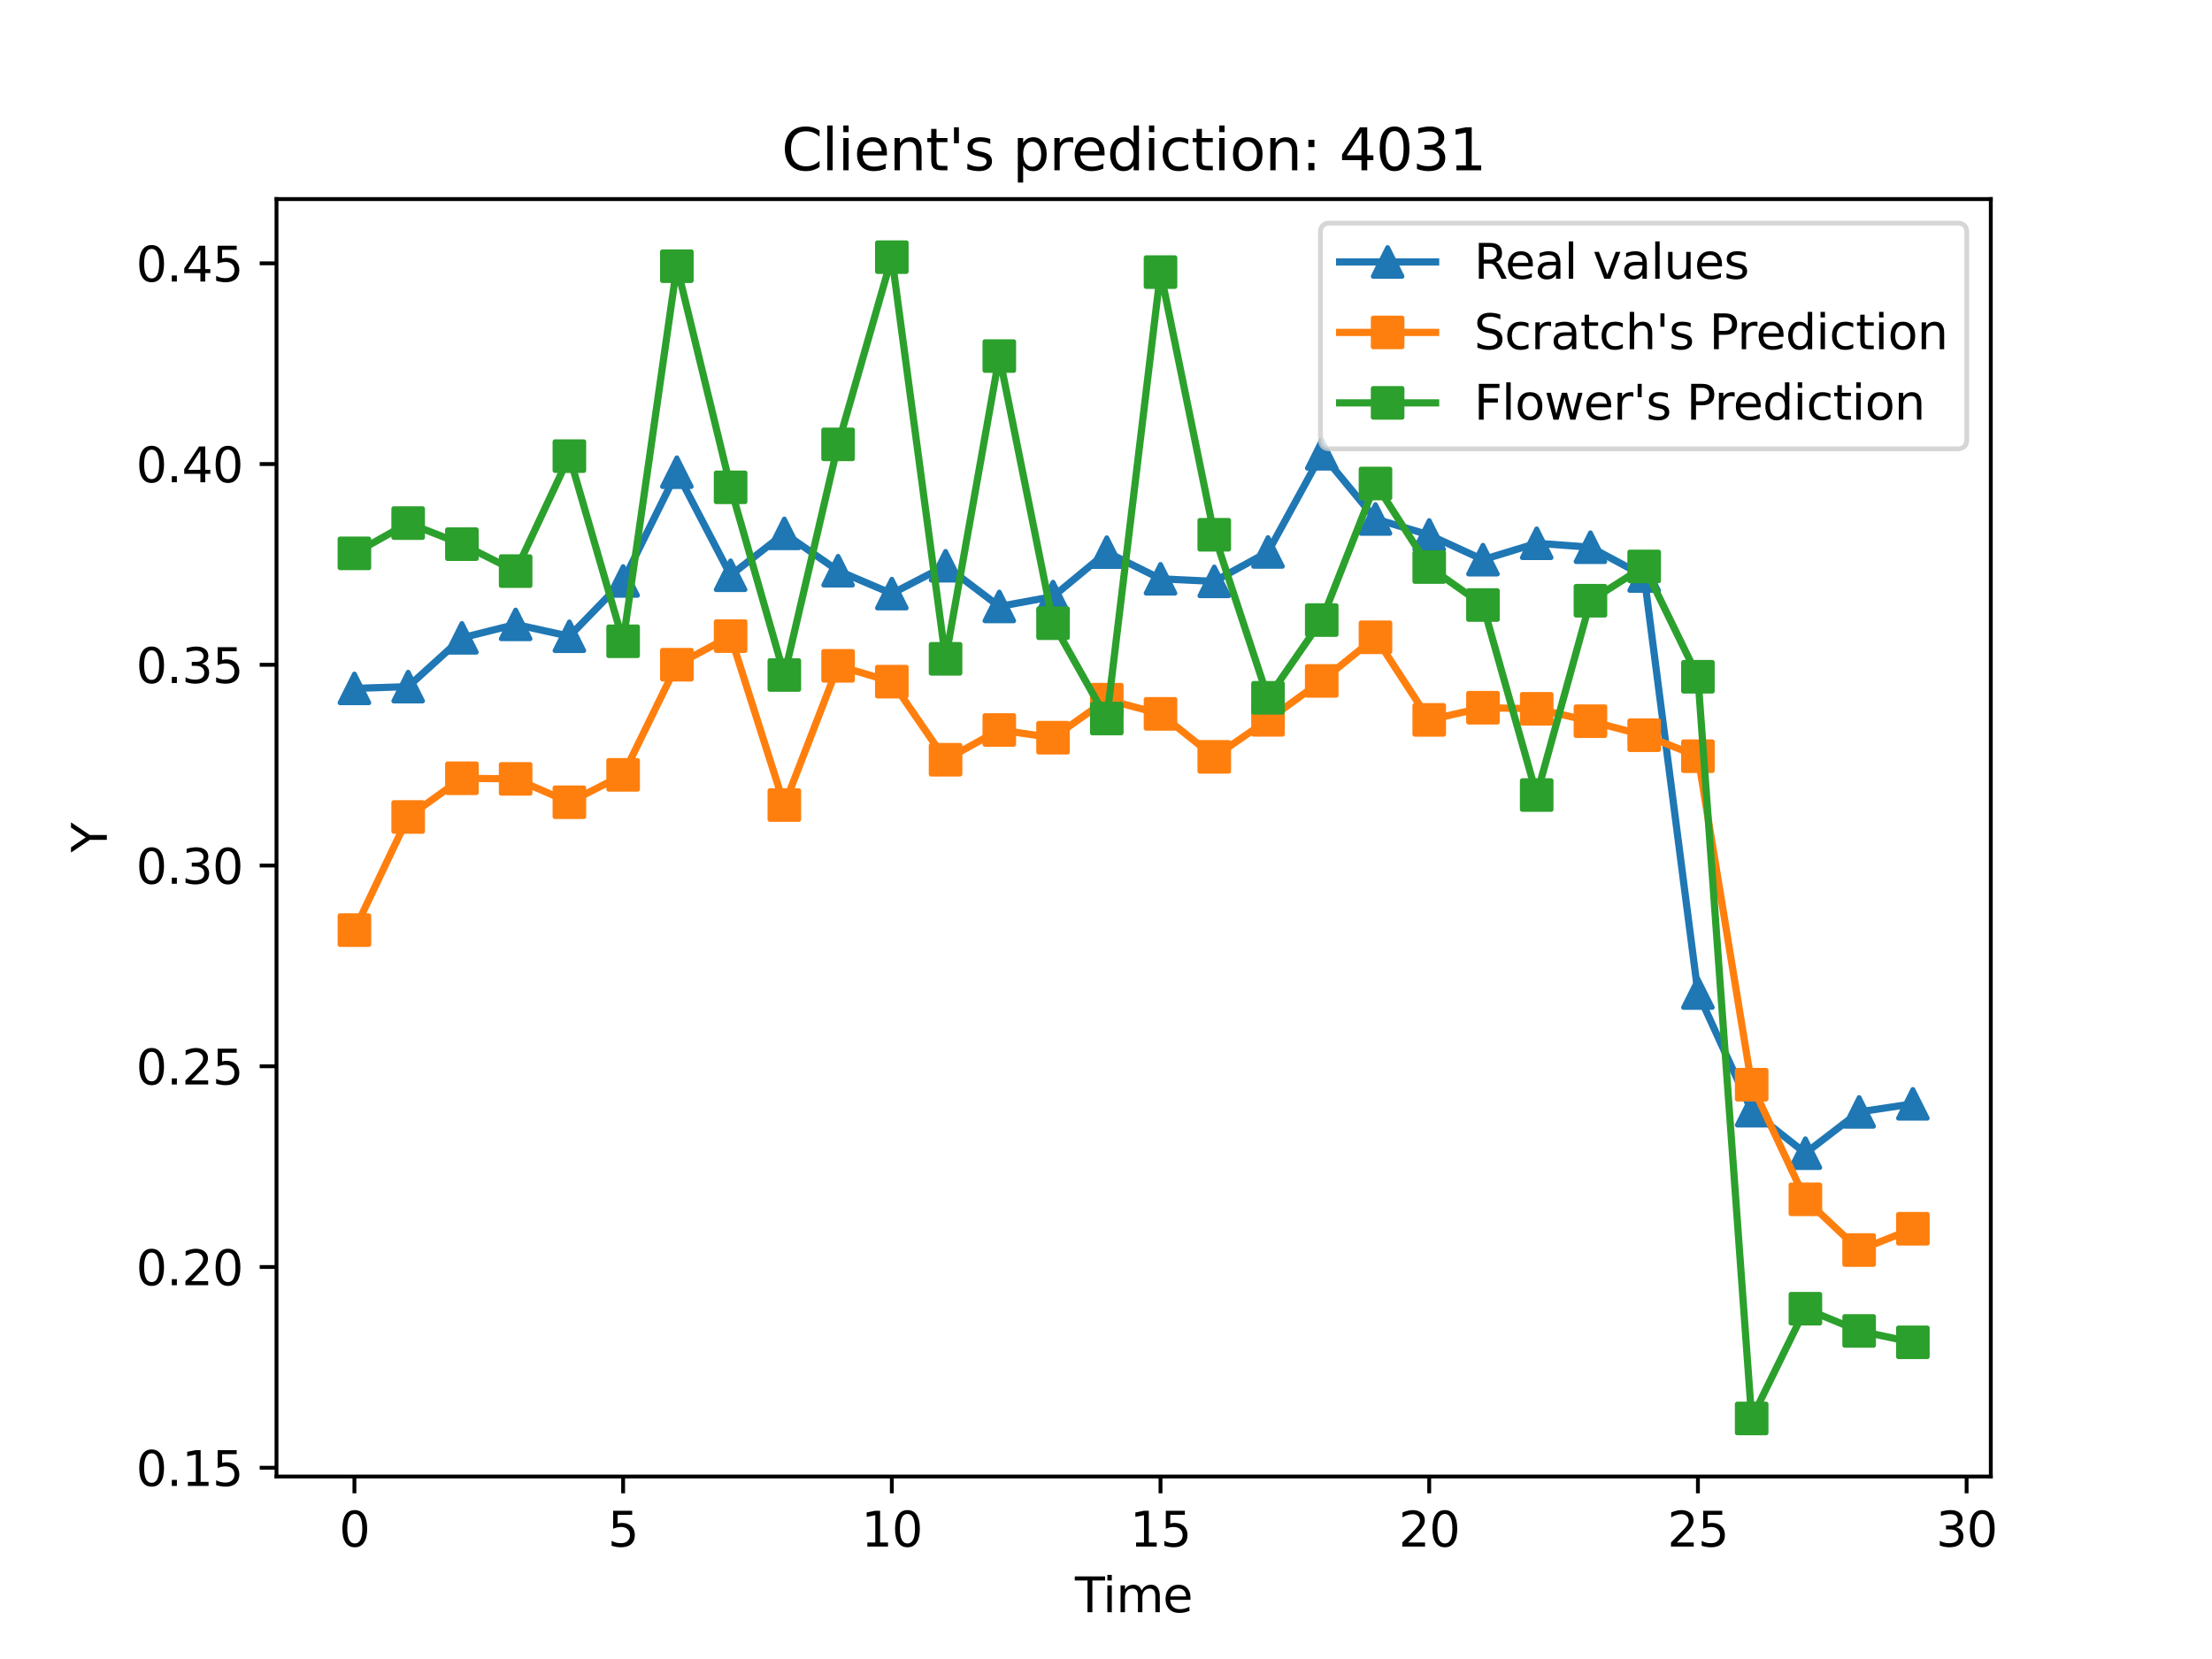 <?xml version="1.0" encoding="utf-8" standalone="no"?>
<!DOCTYPE svg PUBLIC "-//W3C//DTD SVG 1.1//EN"
  "http://www.w3.org/Graphics/SVG/1.1/DTD/svg11.dtd">
<svg xmlns:xlink="http://www.w3.org/1999/xlink" width="460.8pt" height="345.6pt" viewBox="0 0 460.8 345.6" xmlns="http://www.w3.org/2000/svg" version="1.1">
 <defs>
  <style type="text/css">*{stroke-linejoin: round; stroke-linecap: butt}</style>
 </defs>
 <g id="figure_1">
  <g id="patch_1">
   <path d="M 0 345.6 
L 460.8 345.6 
L 460.8 0 
L 0 0 
z
" style="fill: #ffffff"/>
  </g>
  <g id="axes_1">
   <g id="patch_2">
    <path d="M 57.6 307.584 
L 414.72 307.584 
L 414.72 41.472 
L 57.6 41.472 
z
" style="fill: #ffffff"/>
   </g>
   <g id="matplotlib.axis_1">
    <g id="xtick_1">
     <g id="line2d_1">
      <defs>
       <path id="mdb166e1e90" d="M 0 0 
L 0 3.5 
" style="stroke: #000000; stroke-width: 0.8"/>
      </defs>
      <g>
       <use xlink:href="#mdb166e1e90" x="73.833" y="307.584" style="stroke: #000000; stroke-width: 0.8"/>
      </g>
     </g>
     <g id="text_1">
      <!-- 0 -->
      <g transform="translate(70.651 322.182) scale(0.1 -0.1)">
       <defs>
        <path id="DejaVuSans-30" d="M 2034 4250 
Q 1547 4250 1301 3770 
Q 1056 3291 1056 2328 
Q 1056 1369 1301 889 
Q 1547 409 2034 409 
Q 2525 409 2770 889 
Q 3016 1369 3016 2328 
Q 3016 3291 2770 3770 
Q 2525 4250 2034 4250 
z
M 2034 4750 
Q 2819 4750 3233 4129 
Q 3647 3509 3647 2328 
Q 3647 1150 3233 529 
Q 2819 -91 2034 -91 
Q 1250 -91 836 529 
Q 422 1150 422 2328 
Q 422 3509 836 4129 
Q 1250 4750 2034 4750 
z
" transform="scale(0.016)"/>
       </defs>
       <use xlink:href="#DejaVuSans-30"/>
      </g>
     </g>
    </g>
    <g id="xtick_2">
     <g id="line2d_2">
      <g>
       <use xlink:href="#mdb166e1e90" x="129.808" y="307.584" style="stroke: #000000; stroke-width: 0.8"/>
      </g>
     </g>
     <g id="text_2">
      <!-- 5 -->
      <g transform="translate(126.626 322.182) scale(0.1 -0.1)">
       <defs>
        <path id="DejaVuSans-35" d="M 691 4666 
L 3169 4666 
L 3169 4134 
L 1269 4134 
L 1269 2991 
Q 1406 3038 1543 3061 
Q 1681 3084 1819 3084 
Q 2600 3084 3056 2656 
Q 3513 2228 3513 1497 
Q 3513 744 3044 326 
Q 2575 -91 1722 -91 
Q 1428 -91 1123 -41 
Q 819 9 494 109 
L 494 744 
Q 775 591 1075 516 
Q 1375 441 1709 441 
Q 2250 441 2565 725 
Q 2881 1009 2881 1497 
Q 2881 1984 2565 2268 
Q 2250 2553 1709 2553 
Q 1456 2553 1204 2497 
Q 953 2441 691 2322 
L 691 4666 
z
" transform="scale(0.016)"/>
       </defs>
       <use xlink:href="#DejaVuSans-35"/>
      </g>
     </g>
    </g>
    <g id="xtick_3">
     <g id="line2d_3">
      <g>
       <use xlink:href="#mdb166e1e90" x="185.783" y="307.584" style="stroke: #000000; stroke-width: 0.8"/>
      </g>
     </g>
     <g id="text_3">
      <!-- 10 -->
      <g transform="translate(179.42 322.182) scale(0.1 -0.1)">
       <defs>
        <path id="DejaVuSans-31" d="M 794 531 
L 1825 531 
L 1825 4091 
L 703 3866 
L 703 4441 
L 1819 4666 
L 2450 4666 
L 2450 531 
L 3481 531 
L 3481 0 
L 794 0 
L 794 531 
z
" transform="scale(0.016)"/>
       </defs>
       <use xlink:href="#DejaVuSans-31"/>
       <use xlink:href="#DejaVuSans-30" x="63.623"/>
      </g>
     </g>
    </g>
    <g id="xtick_4">
     <g id="line2d_4">
      <g>
       <use xlink:href="#mdb166e1e90" x="241.757" y="307.584" style="stroke: #000000; stroke-width: 0.8"/>
      </g>
     </g>
     <g id="text_4">
      <!-- 15 -->
      <g transform="translate(235.395 322.182) scale(0.1 -0.1)">
       <use xlink:href="#DejaVuSans-31"/>
       <use xlink:href="#DejaVuSans-35" x="63.623"/>
      </g>
     </g>
    </g>
    <g id="xtick_5">
     <g id="line2d_5">
      <g>
       <use xlink:href="#mdb166e1e90" x="297.732" y="307.584" style="stroke: #000000; stroke-width: 0.8"/>
      </g>
     </g>
     <g id="text_5">
      <!-- 20 -->
      <g transform="translate(291.37 322.182) scale(0.1 -0.1)">
       <defs>
        <path id="DejaVuSans-32" d="M 1228 531 
L 3431 531 
L 3431 0 
L 469 0 
L 469 531 
Q 828 903 1448 1529 
Q 2069 2156 2228 2338 
Q 2531 2678 2651 2914 
Q 2772 3150 2772 3378 
Q 2772 3750 2511 3984 
Q 2250 4219 1831 4219 
Q 1534 4219 1204 4116 
Q 875 4013 500 3803 
L 500 4441 
Q 881 4594 1212 4672 
Q 1544 4750 1819 4750 
Q 2544 4750 2975 4387 
Q 3406 4025 3406 3419 
Q 3406 3131 3298 2873 
Q 3191 2616 2906 2266 
Q 2828 2175 2409 1742 
Q 1991 1309 1228 531 
z
" transform="scale(0.016)"/>
       </defs>
       <use xlink:href="#DejaVuSans-32"/>
       <use xlink:href="#DejaVuSans-30" x="63.623"/>
      </g>
     </g>
    </g>
    <g id="xtick_6">
     <g id="line2d_6">
      <g>
       <use xlink:href="#mdb166e1e90" x="353.707" y="307.584" style="stroke: #000000; stroke-width: 0.8"/>
      </g>
     </g>
     <g id="text_6">
      <!-- 25 -->
      <g transform="translate(347.345 322.182) scale(0.1 -0.1)">
       <use xlink:href="#DejaVuSans-32"/>
       <use xlink:href="#DejaVuSans-35" x="63.623"/>
      </g>
     </g>
    </g>
    <g id="xtick_7">
     <g id="line2d_7">
      <g>
       <use xlink:href="#mdb166e1e90" x="409.682" y="307.584" style="stroke: #000000; stroke-width: 0.8"/>
      </g>
     </g>
     <g id="text_7">
      <!-- 30 -->
      <g transform="translate(403.32 322.182) scale(0.1 -0.1)">
       <defs>
        <path id="DejaVuSans-33" d="M 2597 2516 
Q 3050 2419 3304 2112 
Q 3559 1806 3559 1356 
Q 3559 666 3084 287 
Q 2609 -91 1734 -91 
Q 1441 -91 1130 -33 
Q 819 25 488 141 
L 488 750 
Q 750 597 1062 519 
Q 1375 441 1716 441 
Q 2309 441 2620 675 
Q 2931 909 2931 1356 
Q 2931 1769 2642 2001 
Q 2353 2234 1838 2234 
L 1294 2234 
L 1294 2753 
L 1863 2753 
Q 2328 2753 2575 2939 
Q 2822 3125 2822 3475 
Q 2822 3834 2567 4026 
Q 2313 4219 1838 4219 
Q 1578 4219 1281 4162 
Q 984 4106 628 3988 
L 628 4550 
Q 988 4650 1302 4700 
Q 1616 4750 1894 4750 
Q 2613 4750 3031 4423 
Q 3450 4097 3450 3541 
Q 3450 3153 3228 2886 
Q 3006 2619 2597 2516 
z
" transform="scale(0.016)"/>
       </defs>
       <use xlink:href="#DejaVuSans-33"/>
       <use xlink:href="#DejaVuSans-30" x="63.623"/>
      </g>
     </g>
    </g>
    <g id="text_8">
     <!-- Time -->
     <g transform="translate(223.926 335.861) scale(0.1 -0.1)">
      <defs>
       <path id="DejaVuSans-54" d="M -19 4666 
L 3928 4666 
L 3928 4134 
L 2272 4134 
L 2272 0 
L 1638 0 
L 1638 4134 
L -19 4134 
L -19 4666 
z
" transform="scale(0.016)"/>
       <path id="DejaVuSans-69" d="M 603 3500 
L 1178 3500 
L 1178 0 
L 603 0 
L 603 3500 
z
M 603 4863 
L 1178 4863 
L 1178 4134 
L 603 4134 
L 603 4863 
z
" transform="scale(0.016)"/>
       <path id="DejaVuSans-6d" d="M 3328 2828 
Q 3544 3216 3844 3400 
Q 4144 3584 4550 3584 
Q 5097 3584 5394 3201 
Q 5691 2819 5691 2113 
L 5691 0 
L 5113 0 
L 5113 2094 
Q 5113 2597 4934 2840 
Q 4756 3084 4391 3084 
Q 3944 3084 3684 2787 
Q 3425 2491 3425 1978 
L 3425 0 
L 2847 0 
L 2847 2094 
Q 2847 2600 2669 2842 
Q 2491 3084 2119 3084 
Q 1678 3084 1418 2786 
Q 1159 2488 1159 1978 
L 1159 0 
L 581 0 
L 581 3500 
L 1159 3500 
L 1159 2956 
Q 1356 3278 1631 3431 
Q 1906 3584 2284 3584 
Q 2666 3584 2933 3390 
Q 3200 3197 3328 2828 
z
" transform="scale(0.016)"/>
       <path id="DejaVuSans-65" d="M 3597 1894 
L 3597 1613 
L 953 1613 
Q 991 1019 1311 708 
Q 1631 397 2203 397 
Q 2534 397 2845 478 
Q 3156 559 3463 722 
L 3463 178 
Q 3153 47 2828 -22 
Q 2503 -91 2169 -91 
Q 1331 -91 842 396 
Q 353 884 353 1716 
Q 353 2575 817 3079 
Q 1281 3584 2069 3584 
Q 2775 3584 3186 3129 
Q 3597 2675 3597 1894 
z
M 3022 2063 
Q 3016 2534 2758 2815 
Q 2500 3097 2075 3097 
Q 1594 3097 1305 2825 
Q 1016 2553 972 2059 
L 3022 2063 
z
" transform="scale(0.016)"/>
      </defs>
      <use xlink:href="#DejaVuSans-54"/>
      <use xlink:href="#DejaVuSans-69" x="57.959"/>
      <use xlink:href="#DejaVuSans-6d" x="85.742"/>
      <use xlink:href="#DejaVuSans-65" x="183.154"/>
     </g>
    </g>
   </g>
   <g id="matplotlib.axis_2">
    <g id="ytick_1">
     <g id="line2d_8">
      <defs>
       <path id="m5bcfe11e1a" d="M 0 0 
L -3.5 0 
" style="stroke: #000000; stroke-width: 0.8"/>
      </defs>
      <g>
       <use xlink:href="#m5bcfe11e1a" x="57.6" y="305.752" style="stroke: #000000; stroke-width: 0.8"/>
      </g>
     </g>
     <g id="text_9">
      <!-- 0.15 -->
      <g transform="translate(28.334 309.551) scale(0.1 -0.1)">
       <defs>
        <path id="DejaVuSans-2e" d="M 684 794 
L 1344 794 
L 1344 0 
L 684 0 
L 684 794 
z
" transform="scale(0.016)"/>
       </defs>
       <use xlink:href="#DejaVuSans-30"/>
       <use xlink:href="#DejaVuSans-2e" x="63.623"/>
       <use xlink:href="#DejaVuSans-31" x="95.41"/>
       <use xlink:href="#DejaVuSans-35" x="159.033"/>
      </g>
     </g>
    </g>
    <g id="ytick_2">
     <g id="line2d_9">
      <g>
       <use xlink:href="#m5bcfe11e1a" x="57.6" y="263.936" style="stroke: #000000; stroke-width: 0.8"/>
      </g>
     </g>
     <g id="text_10">
      <!-- 0.20 -->
      <g transform="translate(28.334 267.735) scale(0.1 -0.1)">
       <use xlink:href="#DejaVuSans-30"/>
       <use xlink:href="#DejaVuSans-2e" x="63.623"/>
       <use xlink:href="#DejaVuSans-32" x="95.41"/>
       <use xlink:href="#DejaVuSans-30" x="159.033"/>
      </g>
     </g>
    </g>
    <g id="ytick_3">
     <g id="line2d_10">
      <g>
       <use xlink:href="#m5bcfe11e1a" x="57.6" y="222.119" style="stroke: #000000; stroke-width: 0.8"/>
      </g>
     </g>
     <g id="text_11">
      <!-- 0.25 -->
      <g transform="translate(28.334 225.918) scale(0.1 -0.1)">
       <use xlink:href="#DejaVuSans-30"/>
       <use xlink:href="#DejaVuSans-2e" x="63.623"/>
       <use xlink:href="#DejaVuSans-32" x="95.41"/>
       <use xlink:href="#DejaVuSans-35" x="159.033"/>
      </g>
     </g>
    </g>
    <g id="ytick_4">
     <g id="line2d_11">
      <g>
       <use xlink:href="#m5bcfe11e1a" x="57.6" y="180.303" style="stroke: #000000; stroke-width: 0.8"/>
      </g>
     </g>
     <g id="text_12">
      <!-- 0.30 -->
      <g transform="translate(28.334 184.102) scale(0.1 -0.1)">
       <use xlink:href="#DejaVuSans-30"/>
       <use xlink:href="#DejaVuSans-2e" x="63.623"/>
       <use xlink:href="#DejaVuSans-33" x="95.41"/>
       <use xlink:href="#DejaVuSans-30" x="159.033"/>
      </g>
     </g>
    </g>
    <g id="ytick_5">
     <g id="line2d_12">
      <g>
       <use xlink:href="#m5bcfe11e1a" x="57.6" y="138.486" style="stroke: #000000; stroke-width: 0.8"/>
      </g>
     </g>
     <g id="text_13">
      <!-- 0.35 -->
      <g transform="translate(28.334 142.286) scale(0.1 -0.1)">
       <use xlink:href="#DejaVuSans-30"/>
       <use xlink:href="#DejaVuSans-2e" x="63.623"/>
       <use xlink:href="#DejaVuSans-33" x="95.41"/>
       <use xlink:href="#DejaVuSans-35" x="159.033"/>
      </g>
     </g>
    </g>
    <g id="ytick_6">
     <g id="line2d_13">
      <g>
       <use xlink:href="#m5bcfe11e1a" x="57.6" y="96.67" style="stroke: #000000; stroke-width: 0.8"/>
      </g>
     </g>
     <g id="text_14">
      <!-- 0.40 -->
      <g transform="translate(28.334 100.469) scale(0.1 -0.1)">
       <defs>
        <path id="DejaVuSans-34" d="M 2419 4116 
L 825 1625 
L 2419 1625 
L 2419 4116 
z
M 2253 4666 
L 3047 4666 
L 3047 1625 
L 3713 1625 
L 3713 1100 
L 3047 1100 
L 3047 0 
L 2419 0 
L 2419 1100 
L 313 1100 
L 313 1709 
L 2253 4666 
z
" transform="scale(0.016)"/>
       </defs>
       <use xlink:href="#DejaVuSans-30"/>
       <use xlink:href="#DejaVuSans-2e" x="63.623"/>
       <use xlink:href="#DejaVuSans-34" x="95.41"/>
       <use xlink:href="#DejaVuSans-30" x="159.033"/>
      </g>
     </g>
    </g>
    <g id="ytick_7">
     <g id="line2d_14">
      <g>
       <use xlink:href="#m5bcfe11e1a" x="57.6" y="54.853" style="stroke: #000000; stroke-width: 0.8"/>
      </g>
     </g>
     <g id="text_15">
      <!-- 0.45 -->
      <g transform="translate(28.334 58.653) scale(0.1 -0.1)">
       <use xlink:href="#DejaVuSans-30"/>
       <use xlink:href="#DejaVuSans-2e" x="63.623"/>
       <use xlink:href="#DejaVuSans-34" x="95.41"/>
       <use xlink:href="#DejaVuSans-35" x="159.033"/>
      </g>
     </g>
    </g>
    <g id="text_16">
     <!-- Y -->
     <g transform="translate(22.255 177.582) rotate(-90) scale(0.1 -0.1)">
      <defs>
       <path id="DejaVuSans-59" d="M -13 4666 
L 666 4666 
L 1959 2747 
L 3244 4666 
L 3922 4666 
L 2272 2222 
L 2272 0 
L 1638 0 
L 1638 2222 
L -13 4666 
z
" transform="scale(0.016)"/>
      </defs>
      <use xlink:href="#DejaVuSans-59"/>
     </g>
    </g>
   </g>
   <g id="line2d_15">
    <path d="M 73.833 143.404 
L 85.028 143.033 
L 96.223 132.874 
L 107.418 130.077 
L 118.613 132.545 
L 129.808 121.028 
L 141.003 98.364 
L 152.198 119.835 
L 163.393 111.115 
L 174.588 118.889 
L 185.783 123.66 
L 196.978 117.861 
L 208.173 126.334 
L 219.368 124.277 
L 230.563 115.023 
L 241.757 120.576 
L 252.952 121.11 
L 264.147 114.982 
L 275.342 94.539 
L 286.537 108.113 
L 297.732 111.444 
L 308.927 116.586 
L 320.122 113.172 
L 331.317 113.995 
L 342.512 120 
L 353.707 206.87 
L 364.902 231.384 
L 376.097 240.227 
L 387.292 231.631 
L 398.487 229.945 
" clip-path="url(#pe7dfb526c8)" style="fill: none; stroke: #1f77b4; stroke-width: 1.5; stroke-linecap: square"/>
    <defs>
     <path id="m03e7fc1039" d="M 0 -3 
L -3 3 
L 3 3 
z
" style="stroke: #1f77b4; stroke-linejoin: miter"/>
    </defs>
    <g clip-path="url(#pe7dfb526c8)">
     <use xlink:href="#m03e7fc1039" x="73.833" y="143.404" style="fill: #1f77b4; stroke: #1f77b4; stroke-linejoin: miter"/>
     <use xlink:href="#m03e7fc1039" x="85.028" y="143.033" style="fill: #1f77b4; stroke: #1f77b4; stroke-linejoin: miter"/>
     <use xlink:href="#m03e7fc1039" x="96.223" y="132.874" style="fill: #1f77b4; stroke: #1f77b4; stroke-linejoin: miter"/>
     <use xlink:href="#m03e7fc1039" x="107.418" y="130.077" style="fill: #1f77b4; stroke: #1f77b4; stroke-linejoin: miter"/>
     <use xlink:href="#m03e7fc1039" x="118.613" y="132.545" style="fill: #1f77b4; stroke: #1f77b4; stroke-linejoin: miter"/>
     <use xlink:href="#m03e7fc1039" x="129.808" y="121.028" style="fill: #1f77b4; stroke: #1f77b4; stroke-linejoin: miter"/>
     <use xlink:href="#m03e7fc1039" x="141.003" y="98.364" style="fill: #1f77b4; stroke: #1f77b4; stroke-linejoin: miter"/>
     <use xlink:href="#m03e7fc1039" x="152.198" y="119.835" style="fill: #1f77b4; stroke: #1f77b4; stroke-linejoin: miter"/>
     <use xlink:href="#m03e7fc1039" x="163.393" y="111.115" style="fill: #1f77b4; stroke: #1f77b4; stroke-linejoin: miter"/>
     <use xlink:href="#m03e7fc1039" x="174.588" y="118.889" style="fill: #1f77b4; stroke: #1f77b4; stroke-linejoin: miter"/>
     <use xlink:href="#m03e7fc1039" x="185.783" y="123.66" style="fill: #1f77b4; stroke: #1f77b4; stroke-linejoin: miter"/>
     <use xlink:href="#m03e7fc1039" x="196.978" y="117.861" style="fill: #1f77b4; stroke: #1f77b4; stroke-linejoin: miter"/>
     <use xlink:href="#m03e7fc1039" x="208.173" y="126.334" style="fill: #1f77b4; stroke: #1f77b4; stroke-linejoin: miter"/>
     <use xlink:href="#m03e7fc1039" x="219.368" y="124.277" style="fill: #1f77b4; stroke: #1f77b4; stroke-linejoin: miter"/>
     <use xlink:href="#m03e7fc1039" x="230.563" y="115.023" style="fill: #1f77b4; stroke: #1f77b4; stroke-linejoin: miter"/>
     <use xlink:href="#m03e7fc1039" x="241.757" y="120.576" style="fill: #1f77b4; stroke: #1f77b4; stroke-linejoin: miter"/>
     <use xlink:href="#m03e7fc1039" x="252.952" y="121.11" style="fill: #1f77b4; stroke: #1f77b4; stroke-linejoin: miter"/>
     <use xlink:href="#m03e7fc1039" x="264.147" y="114.982" style="fill: #1f77b4; stroke: #1f77b4; stroke-linejoin: miter"/>
     <use xlink:href="#m03e7fc1039" x="275.342" y="94.539" style="fill: #1f77b4; stroke: #1f77b4; stroke-linejoin: miter"/>
     <use xlink:href="#m03e7fc1039" x="286.537" y="108.113" style="fill: #1f77b4; stroke: #1f77b4; stroke-linejoin: miter"/>
     <use xlink:href="#m03e7fc1039" x="297.732" y="111.444" style="fill: #1f77b4; stroke: #1f77b4; stroke-linejoin: miter"/>
     <use xlink:href="#m03e7fc1039" x="308.927" y="116.586" style="fill: #1f77b4; stroke: #1f77b4; stroke-linejoin: miter"/>
     <use xlink:href="#m03e7fc1039" x="320.122" y="113.172" style="fill: #1f77b4; stroke: #1f77b4; stroke-linejoin: miter"/>
     <use xlink:href="#m03e7fc1039" x="331.317" y="113.995" style="fill: #1f77b4; stroke: #1f77b4; stroke-linejoin: miter"/>
     <use xlink:href="#m03e7fc1039" x="342.512" y="120" style="fill: #1f77b4; stroke: #1f77b4; stroke-linejoin: miter"/>
     <use xlink:href="#m03e7fc1039" x="353.707" y="206.87" style="fill: #1f77b4; stroke: #1f77b4; stroke-linejoin: miter"/>
     <use xlink:href="#m03e7fc1039" x="364.902" y="231.384" style="fill: #1f77b4; stroke: #1f77b4; stroke-linejoin: miter"/>
     <use xlink:href="#m03e7fc1039" x="376.097" y="240.227" style="fill: #1f77b4; stroke: #1f77b4; stroke-linejoin: miter"/>
     <use xlink:href="#m03e7fc1039" x="387.292" y="231.631" style="fill: #1f77b4; stroke: #1f77b4; stroke-linejoin: miter"/>
     <use xlink:href="#m03e7fc1039" x="398.487" y="229.945" style="fill: #1f77b4; stroke: #1f77b4; stroke-linejoin: miter"/>
    </g>
   </g>
   <g id="line2d_16">
    <path d="M 73.833 193.759 
L 85.028 170.192 
L 96.223 162.129 
L 107.418 162.258 
L 118.613 167.121 
L 129.808 161.414 
L 141.003 138.471 
L 152.198 132.518 
L 163.393 167.71 
L 174.588 138.709 
L 185.783 142 
L 196.978 158.27 
L 208.173 152.068 
L 219.368 153.674 
L 230.563 145.757 
L 241.757 148.711 
L 252.952 157.666 
L 264.147 149.959 
L 275.342 141.846 
L 286.537 132.759 
L 297.732 149.962 
L 308.927 147.43 
L 320.122 147.658 
L 331.317 150.238 
L 342.512 153.159 
L 353.707 157.53 
L 364.902 225.966 
L 376.097 249.841 
L 387.292 260.406 
L 398.487 255.975 
" clip-path="url(#pe7dfb526c8)" style="fill: none; stroke: #ff7f0e; stroke-width: 1.5; stroke-linecap: square"/>
    <defs>
     <path id="mf75f3a0fe2" d="M -3 3 
L 3 3 
L 3 -3 
L -3 -3 
z
" style="stroke: #ff7f0e; stroke-linejoin: miter"/>
    </defs>
    <g clip-path="url(#pe7dfb526c8)">
     <use xlink:href="#mf75f3a0fe2" x="73.833" y="193.759" style="fill: #ff7f0e; stroke: #ff7f0e; stroke-linejoin: miter"/>
     <use xlink:href="#mf75f3a0fe2" x="85.028" y="170.192" style="fill: #ff7f0e; stroke: #ff7f0e; stroke-linejoin: miter"/>
     <use xlink:href="#mf75f3a0fe2" x="96.223" y="162.129" style="fill: #ff7f0e; stroke: #ff7f0e; stroke-linejoin: miter"/>
     <use xlink:href="#mf75f3a0fe2" x="107.418" y="162.258" style="fill: #ff7f0e; stroke: #ff7f0e; stroke-linejoin: miter"/>
     <use xlink:href="#mf75f3a0fe2" x="118.613" y="167.121" style="fill: #ff7f0e; stroke: #ff7f0e; stroke-linejoin: miter"/>
     <use xlink:href="#mf75f3a0fe2" x="129.808" y="161.414" style="fill: #ff7f0e; stroke: #ff7f0e; stroke-linejoin: miter"/>
     <use xlink:href="#mf75f3a0fe2" x="141.003" y="138.471" style="fill: #ff7f0e; stroke: #ff7f0e; stroke-linejoin: miter"/>
     <use xlink:href="#mf75f3a0fe2" x="152.198" y="132.518" style="fill: #ff7f0e; stroke: #ff7f0e; stroke-linejoin: miter"/>
     <use xlink:href="#mf75f3a0fe2" x="163.393" y="167.71" style="fill: #ff7f0e; stroke: #ff7f0e; stroke-linejoin: miter"/>
     <use xlink:href="#mf75f3a0fe2" x="174.588" y="138.709" style="fill: #ff7f0e; stroke: #ff7f0e; stroke-linejoin: miter"/>
     <use xlink:href="#mf75f3a0fe2" x="185.783" y="142" style="fill: #ff7f0e; stroke: #ff7f0e; stroke-linejoin: miter"/>
     <use xlink:href="#mf75f3a0fe2" x="196.978" y="158.27" style="fill: #ff7f0e; stroke: #ff7f0e; stroke-linejoin: miter"/>
     <use xlink:href="#mf75f3a0fe2" x="208.173" y="152.068" style="fill: #ff7f0e; stroke: #ff7f0e; stroke-linejoin: miter"/>
     <use xlink:href="#mf75f3a0fe2" x="219.368" y="153.674" style="fill: #ff7f0e; stroke: #ff7f0e; stroke-linejoin: miter"/>
     <use xlink:href="#mf75f3a0fe2" x="230.563" y="145.757" style="fill: #ff7f0e; stroke: #ff7f0e; stroke-linejoin: miter"/>
     <use xlink:href="#mf75f3a0fe2" x="241.757" y="148.711" style="fill: #ff7f0e; stroke: #ff7f0e; stroke-linejoin: miter"/>
     <use xlink:href="#mf75f3a0fe2" x="252.952" y="157.666" style="fill: #ff7f0e; stroke: #ff7f0e; stroke-linejoin: miter"/>
     <use xlink:href="#mf75f3a0fe2" x="264.147" y="149.959" style="fill: #ff7f0e; stroke: #ff7f0e; stroke-linejoin: miter"/>
     <use xlink:href="#mf75f3a0fe2" x="275.342" y="141.846" style="fill: #ff7f0e; stroke: #ff7f0e; stroke-linejoin: miter"/>
     <use xlink:href="#mf75f3a0fe2" x="286.537" y="132.759" style="fill: #ff7f0e; stroke: #ff7f0e; stroke-linejoin: miter"/>
     <use xlink:href="#mf75f3a0fe2" x="297.732" y="149.962" style="fill: #ff7f0e; stroke: #ff7f0e; stroke-linejoin: miter"/>
     <use xlink:href="#mf75f3a0fe2" x="308.927" y="147.43" style="fill: #ff7f0e; stroke: #ff7f0e; stroke-linejoin: miter"/>
     <use xlink:href="#mf75f3a0fe2" x="320.122" y="147.658" style="fill: #ff7f0e; stroke: #ff7f0e; stroke-linejoin: miter"/>
     <use xlink:href="#mf75f3a0fe2" x="331.317" y="150.238" style="fill: #ff7f0e; stroke: #ff7f0e; stroke-linejoin: miter"/>
     <use xlink:href="#mf75f3a0fe2" x="342.512" y="153.159" style="fill: #ff7f0e; stroke: #ff7f0e; stroke-linejoin: miter"/>
     <use xlink:href="#mf75f3a0fe2" x="353.707" y="157.53" style="fill: #ff7f0e; stroke: #ff7f0e; stroke-linejoin: miter"/>
     <use xlink:href="#mf75f3a0fe2" x="364.902" y="225.966" style="fill: #ff7f0e; stroke: #ff7f0e; stroke-linejoin: miter"/>
     <use xlink:href="#mf75f3a0fe2" x="376.097" y="249.841" style="fill: #ff7f0e; stroke: #ff7f0e; stroke-linejoin: miter"/>
     <use xlink:href="#mf75f3a0fe2" x="387.292" y="260.406" style="fill: #ff7f0e; stroke: #ff7f0e; stroke-linejoin: miter"/>
     <use xlink:href="#mf75f3a0fe2" x="398.487" y="255.975" style="fill: #ff7f0e; stroke: #ff7f0e; stroke-linejoin: miter"/>
    </g>
   </g>
   <g id="line2d_17">
    <path d="M 73.833 115.275 
L 85.028 108.969 
L 96.223 113.356 
L 107.418 118.975 
L 118.613 95.022 
L 129.808 133.587 
L 141.003 55.453 
L 152.198 101.518 
L 163.393 140.616 
L 174.588 92.572 
L 185.783 53.568 
L 196.978 137.245 
L 208.173 74.176 
L 219.368 129.821 
L 230.563 149.682 
L 241.757 56.682 
L 252.952 111.404 
L 264.147 145.367 
L 275.342 129.173 
L 286.537 100.726 
L 297.732 118.131 
L 308.927 126.039 
L 320.122 165.621 
L 331.317 125.143 
L 342.512 117.998 
L 353.707 140.982 
L 364.902 295.488 
L 376.097 272.628 
L 387.292 277.259 
L 398.487 279.63 
" clip-path="url(#pe7dfb526c8)" style="fill: none; stroke: #2ca02c; stroke-width: 1.5; stroke-linecap: square"/>
    <defs>
     <path id="mc581a06b23" d="M -3 3 
L 3 3 
L 3 -3 
L -3 -3 
z
" style="stroke: #2ca02c; stroke-linejoin: miter"/>
    </defs>
    <g clip-path="url(#pe7dfb526c8)">
     <use xlink:href="#mc581a06b23" x="73.833" y="115.275" style="fill: #2ca02c; stroke: #2ca02c; stroke-linejoin: miter"/>
     <use xlink:href="#mc581a06b23" x="85.028" y="108.969" style="fill: #2ca02c; stroke: #2ca02c; stroke-linejoin: miter"/>
     <use xlink:href="#mc581a06b23" x="96.223" y="113.356" style="fill: #2ca02c; stroke: #2ca02c; stroke-linejoin: miter"/>
     <use xlink:href="#mc581a06b23" x="107.418" y="118.975" style="fill: #2ca02c; stroke: #2ca02c; stroke-linejoin: miter"/>
     <use xlink:href="#mc581a06b23" x="118.613" y="95.022" style="fill: #2ca02c; stroke: #2ca02c; stroke-linejoin: miter"/>
     <use xlink:href="#mc581a06b23" x="129.808" y="133.587" style="fill: #2ca02c; stroke: #2ca02c; stroke-linejoin: miter"/>
     <use xlink:href="#mc581a06b23" x="141.003" y="55.453" style="fill: #2ca02c; stroke: #2ca02c; stroke-linejoin: miter"/>
     <use xlink:href="#mc581a06b23" x="152.198" y="101.518" style="fill: #2ca02c; stroke: #2ca02c; stroke-linejoin: miter"/>
     <use xlink:href="#mc581a06b23" x="163.393" y="140.616" style="fill: #2ca02c; stroke: #2ca02c; stroke-linejoin: miter"/>
     <use xlink:href="#mc581a06b23" x="174.588" y="92.572" style="fill: #2ca02c; stroke: #2ca02c; stroke-linejoin: miter"/>
     <use xlink:href="#mc581a06b23" x="185.783" y="53.568" style="fill: #2ca02c; stroke: #2ca02c; stroke-linejoin: miter"/>
     <use xlink:href="#mc581a06b23" x="196.978" y="137.245" style="fill: #2ca02c; stroke: #2ca02c; stroke-linejoin: miter"/>
     <use xlink:href="#mc581a06b23" x="208.173" y="74.176" style="fill: #2ca02c; stroke: #2ca02c; stroke-linejoin: miter"/>
     <use xlink:href="#mc581a06b23" x="219.368" y="129.821" style="fill: #2ca02c; stroke: #2ca02c; stroke-linejoin: miter"/>
     <use xlink:href="#mc581a06b23" x="230.563" y="149.682" style="fill: #2ca02c; stroke: #2ca02c; stroke-linejoin: miter"/>
     <use xlink:href="#mc581a06b23" x="241.757" y="56.682" style="fill: #2ca02c; stroke: #2ca02c; stroke-linejoin: miter"/>
     <use xlink:href="#mc581a06b23" x="252.952" y="111.404" style="fill: #2ca02c; stroke: #2ca02c; stroke-linejoin: miter"/>
     <use xlink:href="#mc581a06b23" x="264.147" y="145.367" style="fill: #2ca02c; stroke: #2ca02c; stroke-linejoin: miter"/>
     <use xlink:href="#mc581a06b23" x="275.342" y="129.173" style="fill: #2ca02c; stroke: #2ca02c; stroke-linejoin: miter"/>
     <use xlink:href="#mc581a06b23" x="286.537" y="100.726" style="fill: #2ca02c; stroke: #2ca02c; stroke-linejoin: miter"/>
     <use xlink:href="#mc581a06b23" x="297.732" y="118.131" style="fill: #2ca02c; stroke: #2ca02c; stroke-linejoin: miter"/>
     <use xlink:href="#mc581a06b23" x="308.927" y="126.039" style="fill: #2ca02c; stroke: #2ca02c; stroke-linejoin: miter"/>
     <use xlink:href="#mc581a06b23" x="320.122" y="165.621" style="fill: #2ca02c; stroke: #2ca02c; stroke-linejoin: miter"/>
     <use xlink:href="#mc581a06b23" x="331.317" y="125.143" style="fill: #2ca02c; stroke: #2ca02c; stroke-linejoin: miter"/>
     <use xlink:href="#mc581a06b23" x="342.512" y="117.998" style="fill: #2ca02c; stroke: #2ca02c; stroke-linejoin: miter"/>
     <use xlink:href="#mc581a06b23" x="353.707" y="140.982" style="fill: #2ca02c; stroke: #2ca02c; stroke-linejoin: miter"/>
     <use xlink:href="#mc581a06b23" x="364.902" y="295.488" style="fill: #2ca02c; stroke: #2ca02c; stroke-linejoin: miter"/>
     <use xlink:href="#mc581a06b23" x="376.097" y="272.628" style="fill: #2ca02c; stroke: #2ca02c; stroke-linejoin: miter"/>
     <use xlink:href="#mc581a06b23" x="387.292" y="277.259" style="fill: #2ca02c; stroke: #2ca02c; stroke-linejoin: miter"/>
     <use xlink:href="#mc581a06b23" x="398.487" y="279.63" style="fill: #2ca02c; stroke: #2ca02c; stroke-linejoin: miter"/>
    </g>
   </g>
   <g id="patch_3">
    <path d="M 57.6 307.584 
L 57.6 41.472 
" style="fill: none; stroke: #000000; stroke-width: 0.8; stroke-linejoin: miter; stroke-linecap: square"/>
   </g>
   <g id="patch_4">
    <path d="M 414.72 307.584 
L 414.72 41.472 
" style="fill: none; stroke: #000000; stroke-width: 0.8; stroke-linejoin: miter; stroke-linecap: square"/>
   </g>
   <g id="patch_5">
    <path d="M 57.6 307.584 
L 414.72 307.584 
" style="fill: none; stroke: #000000; stroke-width: 0.8; stroke-linejoin: miter; stroke-linecap: square"/>
   </g>
   <g id="patch_6">
    <path d="M 57.6 41.472 
L 414.72 41.472 
" style="fill: none; stroke: #000000; stroke-width: 0.8; stroke-linejoin: miter; stroke-linecap: square"/>
   </g>
   <g id="text_17">
    <!-- Client's prediction: 4031 -->
    <g transform="translate(162.81 35.472) scale(0.12 -0.12)">
     <defs>
      <path id="DejaVuSans-43" d="M 4122 4306 
L 4122 3641 
Q 3803 3938 3442 4084 
Q 3081 4231 2675 4231 
Q 1875 4231 1450 3742 
Q 1025 3253 1025 2328 
Q 1025 1406 1450 917 
Q 1875 428 2675 428 
Q 3081 428 3442 575 
Q 3803 722 4122 1019 
L 4122 359 
Q 3791 134 3420 21 
Q 3050 -91 2638 -91 
Q 1578 -91 968 557 
Q 359 1206 359 2328 
Q 359 3453 968 4101 
Q 1578 4750 2638 4750 
Q 3056 4750 3426 4639 
Q 3797 4528 4122 4306 
z
" transform="scale(0.016)"/>
      <path id="DejaVuSans-6c" d="M 603 4863 
L 1178 4863 
L 1178 0 
L 603 0 
L 603 4863 
z
" transform="scale(0.016)"/>
      <path id="DejaVuSans-6e" d="M 3513 2113 
L 3513 0 
L 2938 0 
L 2938 2094 
Q 2938 2591 2744 2837 
Q 2550 3084 2163 3084 
Q 1697 3084 1428 2787 
Q 1159 2491 1159 1978 
L 1159 0 
L 581 0 
L 581 3500 
L 1159 3500 
L 1159 2956 
Q 1366 3272 1645 3428 
Q 1925 3584 2291 3584 
Q 2894 3584 3203 3211 
Q 3513 2838 3513 2113 
z
" transform="scale(0.016)"/>
      <path id="DejaVuSans-74" d="M 1172 4494 
L 1172 3500 
L 2356 3500 
L 2356 3053 
L 1172 3053 
L 1172 1153 
Q 1172 725 1289 603 
Q 1406 481 1766 481 
L 2356 481 
L 2356 0 
L 1766 0 
Q 1100 0 847 248 
Q 594 497 594 1153 
L 594 3053 
L 172 3053 
L 172 3500 
L 594 3500 
L 594 4494 
L 1172 4494 
z
" transform="scale(0.016)"/>
      <path id="DejaVuSans-27" d="M 1147 4666 
L 1147 2931 
L 616 2931 
L 616 4666 
L 1147 4666 
z
" transform="scale(0.016)"/>
      <path id="DejaVuSans-73" d="M 2834 3397 
L 2834 2853 
Q 2591 2978 2328 3040 
Q 2066 3103 1784 3103 
Q 1356 3103 1142 2972 
Q 928 2841 928 2578 
Q 928 2378 1081 2264 
Q 1234 2150 1697 2047 
L 1894 2003 
Q 2506 1872 2764 1633 
Q 3022 1394 3022 966 
Q 3022 478 2636 193 
Q 2250 -91 1575 -91 
Q 1294 -91 989 -36 
Q 684 19 347 128 
L 347 722 
Q 666 556 975 473 
Q 1284 391 1588 391 
Q 1994 391 2212 530 
Q 2431 669 2431 922 
Q 2431 1156 2273 1281 
Q 2116 1406 1581 1522 
L 1381 1569 
Q 847 1681 609 1914 
Q 372 2147 372 2553 
Q 372 3047 722 3315 
Q 1072 3584 1716 3584 
Q 2034 3584 2315 3537 
Q 2597 3491 2834 3397 
z
" transform="scale(0.016)"/>
      <path id="DejaVuSans-20" transform="scale(0.016)"/>
      <path id="DejaVuSans-70" d="M 1159 525 
L 1159 -1331 
L 581 -1331 
L 581 3500 
L 1159 3500 
L 1159 2969 
Q 1341 3281 1617 3432 
Q 1894 3584 2278 3584 
Q 2916 3584 3314 3078 
Q 3713 2572 3713 1747 
Q 3713 922 3314 415 
Q 2916 -91 2278 -91 
Q 1894 -91 1617 61 
Q 1341 213 1159 525 
z
M 3116 1747 
Q 3116 2381 2855 2742 
Q 2594 3103 2138 3103 
Q 1681 3103 1420 2742 
Q 1159 2381 1159 1747 
Q 1159 1113 1420 752 
Q 1681 391 2138 391 
Q 2594 391 2855 752 
Q 3116 1113 3116 1747 
z
" transform="scale(0.016)"/>
      <path id="DejaVuSans-72" d="M 2631 2963 
Q 2534 3019 2420 3045 
Q 2306 3072 2169 3072 
Q 1681 3072 1420 2755 
Q 1159 2438 1159 1844 
L 1159 0 
L 581 0 
L 581 3500 
L 1159 3500 
L 1159 2956 
Q 1341 3275 1631 3429 
Q 1922 3584 2338 3584 
Q 2397 3584 2469 3576 
Q 2541 3569 2628 3553 
L 2631 2963 
z
" transform="scale(0.016)"/>
      <path id="DejaVuSans-64" d="M 2906 2969 
L 2906 4863 
L 3481 4863 
L 3481 0 
L 2906 0 
L 2906 525 
Q 2725 213 2448 61 
Q 2172 -91 1784 -91 
Q 1150 -91 751 415 
Q 353 922 353 1747 
Q 353 2572 751 3078 
Q 1150 3584 1784 3584 
Q 2172 3584 2448 3432 
Q 2725 3281 2906 2969 
z
M 947 1747 
Q 947 1113 1208 752 
Q 1469 391 1925 391 
Q 2381 391 2643 752 
Q 2906 1113 2906 1747 
Q 2906 2381 2643 2742 
Q 2381 3103 1925 3103 
Q 1469 3103 1208 2742 
Q 947 2381 947 1747 
z
" transform="scale(0.016)"/>
      <path id="DejaVuSans-63" d="M 3122 3366 
L 3122 2828 
Q 2878 2963 2633 3030 
Q 2388 3097 2138 3097 
Q 1578 3097 1268 2742 
Q 959 2388 959 1747 
Q 959 1106 1268 751 
Q 1578 397 2138 397 
Q 2388 397 2633 464 
Q 2878 531 3122 666 
L 3122 134 
Q 2881 22 2623 -34 
Q 2366 -91 2075 -91 
Q 1284 -91 818 406 
Q 353 903 353 1747 
Q 353 2603 823 3093 
Q 1294 3584 2113 3584 
Q 2378 3584 2631 3529 
Q 2884 3475 3122 3366 
z
" transform="scale(0.016)"/>
      <path id="DejaVuSans-6f" d="M 1959 3097 
Q 1497 3097 1228 2736 
Q 959 2375 959 1747 
Q 959 1119 1226 758 
Q 1494 397 1959 397 
Q 2419 397 2687 759 
Q 2956 1122 2956 1747 
Q 2956 2369 2687 2733 
Q 2419 3097 1959 3097 
z
M 1959 3584 
Q 2709 3584 3137 3096 
Q 3566 2609 3566 1747 
Q 3566 888 3137 398 
Q 2709 -91 1959 -91 
Q 1206 -91 779 398 
Q 353 888 353 1747 
Q 353 2609 779 3096 
Q 1206 3584 1959 3584 
z
" transform="scale(0.016)"/>
      <path id="DejaVuSans-3a" d="M 750 794 
L 1409 794 
L 1409 0 
L 750 0 
L 750 794 
z
M 750 3309 
L 1409 3309 
L 1409 2516 
L 750 2516 
L 750 3309 
z
" transform="scale(0.016)"/>
     </defs>
     <use xlink:href="#DejaVuSans-43"/>
     <use xlink:href="#DejaVuSans-6c" x="69.824"/>
     <use xlink:href="#DejaVuSans-69" x="97.607"/>
     <use xlink:href="#DejaVuSans-65" x="125.391"/>
     <use xlink:href="#DejaVuSans-6e" x="186.914"/>
     <use xlink:href="#DejaVuSans-74" x="250.293"/>
     <use xlink:href="#DejaVuSans-27" x="289.502"/>
     <use xlink:href="#DejaVuSans-73" x="316.992"/>
     <use xlink:href="#DejaVuSans-20" x="369.092"/>
     <use xlink:href="#DejaVuSans-70" x="400.879"/>
     <use xlink:href="#DejaVuSans-72" x="464.355"/>
     <use xlink:href="#DejaVuSans-65" x="503.219"/>
     <use xlink:href="#DejaVuSans-64" x="564.742"/>
     <use xlink:href="#DejaVuSans-69" x="628.219"/>
     <use xlink:href="#DejaVuSans-63" x="656.002"/>
     <use xlink:href="#DejaVuSans-74" x="710.982"/>
     <use xlink:href="#DejaVuSans-69" x="750.191"/>
     <use xlink:href="#DejaVuSans-6f" x="777.975"/>
     <use xlink:href="#DejaVuSans-6e" x="839.156"/>
     <use xlink:href="#DejaVuSans-3a" x="902.535"/>
     <use xlink:href="#DejaVuSans-20" x="936.227"/>
     <use xlink:href="#DejaVuSans-34" x="968.014"/>
     <use xlink:href="#DejaVuSans-30" x="1031.637"/>
     <use xlink:href="#DejaVuSans-33" x="1095.26"/>
     <use xlink:href="#DejaVuSans-31" x="1158.883"/>
    </g>
   </g>
   <g id="legend_1">
    <g id="patch_7">
     <path d="M 277.068 93.506 
L 407.72 93.506 
Q 409.72 93.506 409.72 91.506 
L 409.72 48.472 
Q 409.72 46.472 407.72 46.472 
L 277.068 46.472 
Q 275.068 46.472 275.068 48.472 
L 275.068 91.506 
Q 275.068 93.506 277.068 93.506 
z
" style="fill: #ffffff; opacity: 0.8; stroke: #cccccc; stroke-linejoin: miter"/>
    </g>
    <g id="line2d_18">
     <path d="M 279.068 54.57 
L 289.068 54.57 
L 299.068 54.57 
" style="fill: none; stroke: #1f77b4; stroke-width: 1.5; stroke-linecap: square"/>
     <g>
      <use xlink:href="#m03e7fc1039" x="289.068" y="54.57" style="fill: #1f77b4; stroke: #1f77b4; stroke-linejoin: miter"/>
     </g>
    </g>
    <g id="text_18">
     <!-- Real values -->
     <g transform="translate(307.068 58.07) scale(0.1 -0.1)">
      <defs>
       <path id="DejaVuSans-52" d="M 2841 2188 
Q 3044 2119 3236 1894 
Q 3428 1669 3622 1275 
L 4263 0 
L 3584 0 
L 2988 1197 
Q 2756 1666 2539 1819 
Q 2322 1972 1947 1972 
L 1259 1972 
L 1259 0 
L 628 0 
L 628 4666 
L 2053 4666 
Q 2853 4666 3247 4331 
Q 3641 3997 3641 3322 
Q 3641 2881 3436 2590 
Q 3231 2300 2841 2188 
z
M 1259 4147 
L 1259 2491 
L 2053 2491 
Q 2509 2491 2742 2702 
Q 2975 2913 2975 3322 
Q 2975 3731 2742 3939 
Q 2509 4147 2053 4147 
L 1259 4147 
z
" transform="scale(0.016)"/>
       <path id="DejaVuSans-61" d="M 2194 1759 
Q 1497 1759 1228 1600 
Q 959 1441 959 1056 
Q 959 750 1161 570 
Q 1363 391 1709 391 
Q 2188 391 2477 730 
Q 2766 1069 2766 1631 
L 2766 1759 
L 2194 1759 
z
M 3341 1997 
L 3341 0 
L 2766 0 
L 2766 531 
Q 2569 213 2275 61 
Q 1981 -91 1556 -91 
Q 1019 -91 701 211 
Q 384 513 384 1019 
Q 384 1609 779 1909 
Q 1175 2209 1959 2209 
L 2766 2209 
L 2766 2266 
Q 2766 2663 2505 2880 
Q 2244 3097 1772 3097 
Q 1472 3097 1187 3025 
Q 903 2953 641 2809 
L 641 3341 
Q 956 3463 1253 3523 
Q 1550 3584 1831 3584 
Q 2591 3584 2966 3190 
Q 3341 2797 3341 1997 
z
" transform="scale(0.016)"/>
       <path id="DejaVuSans-76" d="M 191 3500 
L 800 3500 
L 1894 563 
L 2988 3500 
L 3597 3500 
L 2284 0 
L 1503 0 
L 191 3500 
z
" transform="scale(0.016)"/>
       <path id="DejaVuSans-75" d="M 544 1381 
L 544 3500 
L 1119 3500 
L 1119 1403 
Q 1119 906 1312 657 
Q 1506 409 1894 409 
Q 2359 409 2629 706 
Q 2900 1003 2900 1516 
L 2900 3500 
L 3475 3500 
L 3475 0 
L 2900 0 
L 2900 538 
Q 2691 219 2414 64 
Q 2138 -91 1772 -91 
Q 1169 -91 856 284 
Q 544 659 544 1381 
z
M 1991 3584 
L 1991 3584 
z
" transform="scale(0.016)"/>
      </defs>
      <use xlink:href="#DejaVuSans-52"/>
      <use xlink:href="#DejaVuSans-65" x="64.982"/>
      <use xlink:href="#DejaVuSans-61" x="126.506"/>
      <use xlink:href="#DejaVuSans-6c" x="187.785"/>
      <use xlink:href="#DejaVuSans-20" x="215.568"/>
      <use xlink:href="#DejaVuSans-76" x="247.355"/>
      <use xlink:href="#DejaVuSans-61" x="306.535"/>
      <use xlink:href="#DejaVuSans-6c" x="367.814"/>
      <use xlink:href="#DejaVuSans-75" x="395.598"/>
      <use xlink:href="#DejaVuSans-65" x="458.977"/>
      <use xlink:href="#DejaVuSans-73" x="520.5"/>
     </g>
    </g>
    <g id="line2d_19">
     <path d="M 279.068 69.249 
L 289.068 69.249 
L 299.068 69.249 
" style="fill: none; stroke: #ff7f0e; stroke-width: 1.5; stroke-linecap: square"/>
     <g>
      <use xlink:href="#mf75f3a0fe2" x="289.068" y="69.249" style="fill: #ff7f0e; stroke: #ff7f0e; stroke-linejoin: miter"/>
     </g>
    </g>
    <g id="text_19">
     <!-- Scratch's Prediction -->
     <g transform="translate(307.068 72.749) scale(0.1 -0.1)">
      <defs>
       <path id="DejaVuSans-53" d="M 3425 4513 
L 3425 3897 
Q 3066 4069 2747 4153 
Q 2428 4238 2131 4238 
Q 1616 4238 1336 4038 
Q 1056 3838 1056 3469 
Q 1056 3159 1242 3001 
Q 1428 2844 1947 2747 
L 2328 2669 
Q 3034 2534 3370 2195 
Q 3706 1856 3706 1288 
Q 3706 609 3251 259 
Q 2797 -91 1919 -91 
Q 1588 -91 1214 -16 
Q 841 59 441 206 
L 441 856 
Q 825 641 1194 531 
Q 1563 422 1919 422 
Q 2459 422 2753 634 
Q 3047 847 3047 1241 
Q 3047 1584 2836 1778 
Q 2625 1972 2144 2069 
L 1759 2144 
Q 1053 2284 737 2584 
Q 422 2884 422 3419 
Q 422 4038 858 4394 
Q 1294 4750 2059 4750 
Q 2388 4750 2728 4690 
Q 3069 4631 3425 4513 
z
" transform="scale(0.016)"/>
       <path id="DejaVuSans-68" d="M 3513 2113 
L 3513 0 
L 2938 0 
L 2938 2094 
Q 2938 2591 2744 2837 
Q 2550 3084 2163 3084 
Q 1697 3084 1428 2787 
Q 1159 2491 1159 1978 
L 1159 0 
L 581 0 
L 581 4863 
L 1159 4863 
L 1159 2956 
Q 1366 3272 1645 3428 
Q 1925 3584 2291 3584 
Q 2894 3584 3203 3211 
Q 3513 2838 3513 2113 
z
" transform="scale(0.016)"/>
       <path id="DejaVuSans-50" d="M 1259 4147 
L 1259 2394 
L 2053 2394 
Q 2494 2394 2734 2622 
Q 2975 2850 2975 3272 
Q 2975 3691 2734 3919 
Q 2494 4147 2053 4147 
L 1259 4147 
z
M 628 4666 
L 2053 4666 
Q 2838 4666 3239 4311 
Q 3641 3956 3641 3272 
Q 3641 2581 3239 2228 
Q 2838 1875 2053 1875 
L 1259 1875 
L 1259 0 
L 628 0 
L 628 4666 
z
" transform="scale(0.016)"/>
      </defs>
      <use xlink:href="#DejaVuSans-53"/>
      <use xlink:href="#DejaVuSans-63" x="63.477"/>
      <use xlink:href="#DejaVuSans-72" x="118.457"/>
      <use xlink:href="#DejaVuSans-61" x="159.57"/>
      <use xlink:href="#DejaVuSans-74" x="220.85"/>
      <use xlink:href="#DejaVuSans-63" x="260.059"/>
      <use xlink:href="#DejaVuSans-68" x="315.039"/>
      <use xlink:href="#DejaVuSans-27" x="378.418"/>
      <use xlink:href="#DejaVuSans-73" x="405.908"/>
      <use xlink:href="#DejaVuSans-20" x="458.008"/>
      <use xlink:href="#DejaVuSans-50" x="489.795"/>
      <use xlink:href="#DejaVuSans-72" x="548.348"/>
      <use xlink:href="#DejaVuSans-65" x="587.211"/>
      <use xlink:href="#DejaVuSans-64" x="648.734"/>
      <use xlink:href="#DejaVuSans-69" x="712.211"/>
      <use xlink:href="#DejaVuSans-63" x="739.994"/>
      <use xlink:href="#DejaVuSans-74" x="794.975"/>
      <use xlink:href="#DejaVuSans-69" x="834.184"/>
      <use xlink:href="#DejaVuSans-6f" x="861.967"/>
      <use xlink:href="#DejaVuSans-6e" x="923.148"/>
     </g>
    </g>
    <g id="line2d_20">
     <path d="M 279.068 83.927 
L 289.068 83.927 
L 299.068 83.927 
" style="fill: none; stroke: #2ca02c; stroke-width: 1.5; stroke-linecap: square"/>
     <g>
      <use xlink:href="#mc581a06b23" x="289.068" y="83.927" style="fill: #2ca02c; stroke: #2ca02c; stroke-linejoin: miter"/>
     </g>
    </g>
    <g id="text_20">
     <!-- Flower's Prediction -->
     <g transform="translate(307.068 87.427) scale(0.1 -0.1)">
      <defs>
       <path id="DejaVuSans-46" d="M 628 4666 
L 3309 4666 
L 3309 4134 
L 1259 4134 
L 1259 2759 
L 3109 2759 
L 3109 2228 
L 1259 2228 
L 1259 0 
L 628 0 
L 628 4666 
z
" transform="scale(0.016)"/>
       <path id="DejaVuSans-77" d="M 269 3500 
L 844 3500 
L 1563 769 
L 2278 3500 
L 2956 3500 
L 3675 769 
L 4391 3500 
L 4966 3500 
L 4050 0 
L 3372 0 
L 2619 2869 
L 1863 0 
L 1184 0 
L 269 3500 
z
" transform="scale(0.016)"/>
      </defs>
      <use xlink:href="#DejaVuSans-46"/>
      <use xlink:href="#DejaVuSans-6c" x="57.52"/>
      <use xlink:href="#DejaVuSans-6f" x="85.303"/>
      <use xlink:href="#DejaVuSans-77" x="146.484"/>
      <use xlink:href="#DejaVuSans-65" x="228.271"/>
      <use xlink:href="#DejaVuSans-72" x="289.795"/>
      <use xlink:href="#DejaVuSans-27" x="330.908"/>
      <use xlink:href="#DejaVuSans-73" x="358.398"/>
      <use xlink:href="#DejaVuSans-20" x="410.498"/>
      <use xlink:href="#DejaVuSans-50" x="442.285"/>
      <use xlink:href="#DejaVuSans-72" x="500.838"/>
      <use xlink:href="#DejaVuSans-65" x="539.701"/>
      <use xlink:href="#DejaVuSans-64" x="601.225"/>
      <use xlink:href="#DejaVuSans-69" x="664.701"/>
      <use xlink:href="#DejaVuSans-63" x="692.484"/>
      <use xlink:href="#DejaVuSans-74" x="747.465"/>
      <use xlink:href="#DejaVuSans-69" x="786.674"/>
      <use xlink:href="#DejaVuSans-6f" x="814.457"/>
      <use xlink:href="#DejaVuSans-6e" x="875.639"/>
     </g>
    </g>
   </g>
  </g>
 </g>
 <defs>
  <clipPath id="pe7dfb526c8">
   <rect x="57.6" y="41.472" width="357.12" height="266.112"/>
  </clipPath>
 </defs>
</svg>

